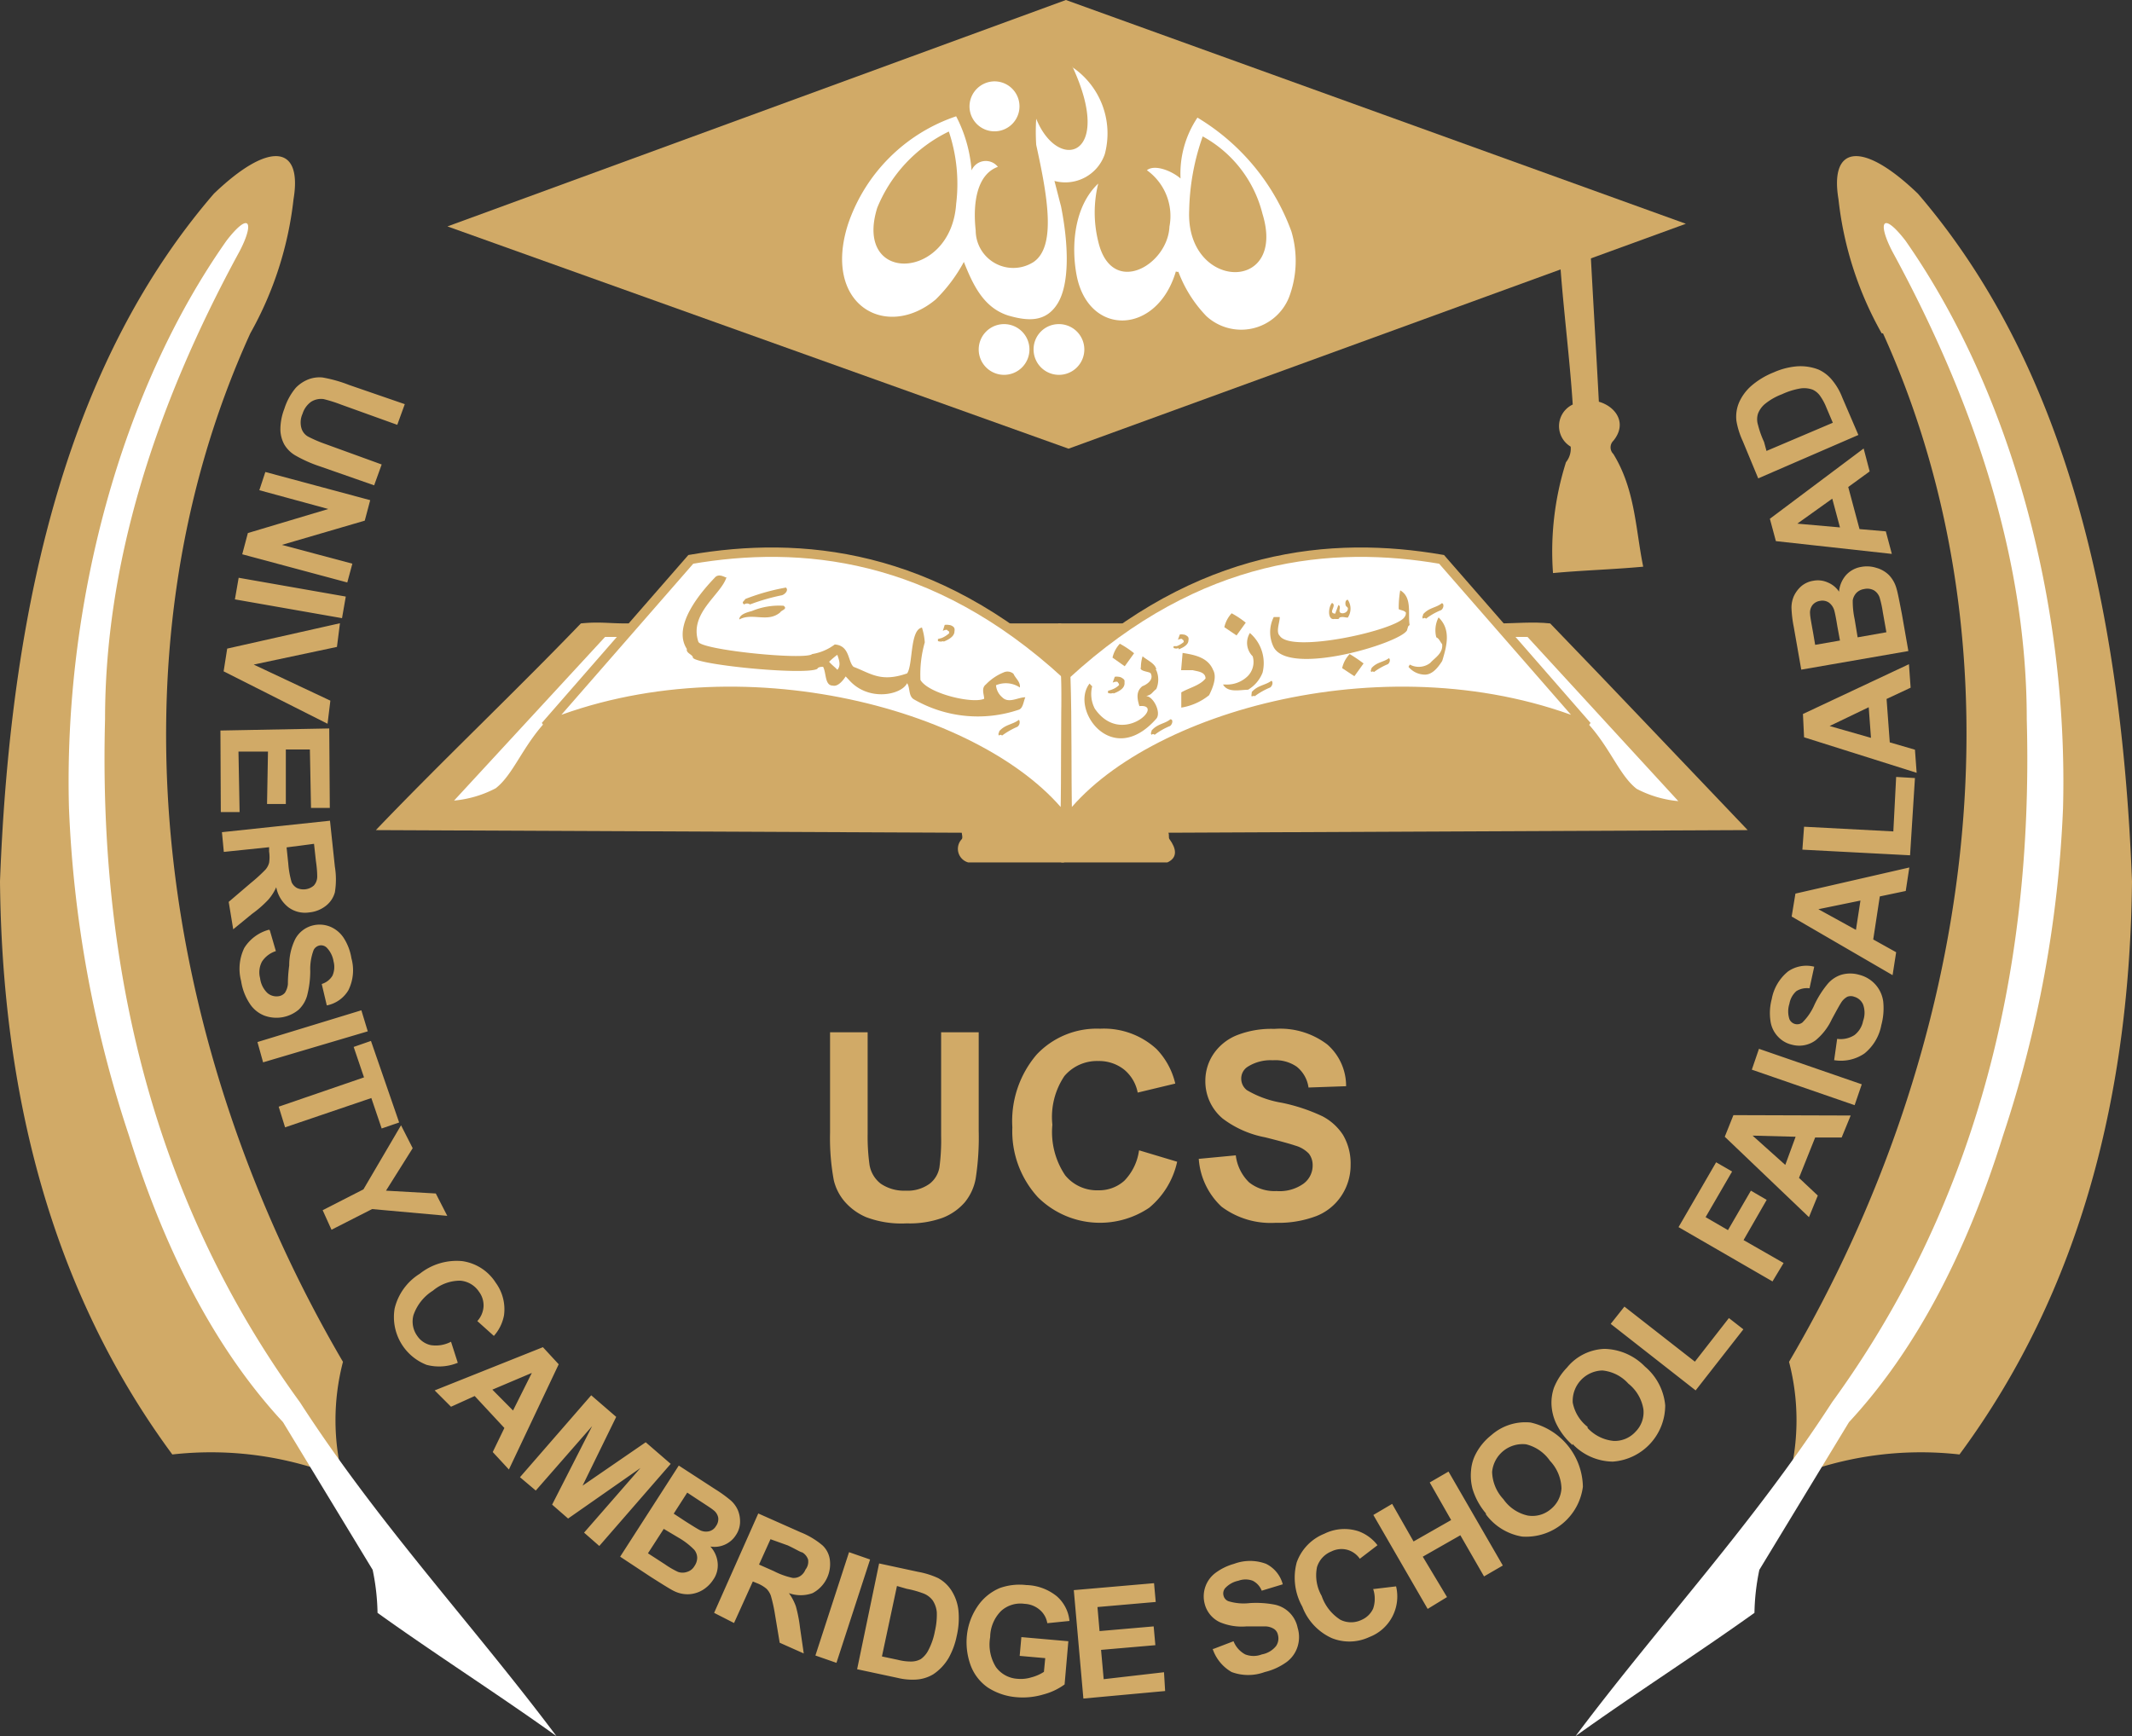 <svg xmlns="http://www.w3.org/2000/svg" viewBox="0 0 113.45 92.4"><rect x="0" y="0" width="113.45" height="92.4" fill="#333333" stroke="none"/><defs><style>.cls-1{fill:#d1aa67;}.cls-1,.cls-2{fill-rule:evenodd;}.cls-2{fill:#fff;}.cls-3,.cls-4{fill:none;stroke:#d1aa67;stroke-miterlimit:2.61;}.cls-3{stroke-width:0.3px;}.cls-4{stroke-width:0.5px;}</style></defs><g id="Layer_2" data-name="Layer 2"><g id="Layer_1-2" data-name="Layer 1"><path class="cls-1" d="M13.32,17.74a18.79,18.79,0,0,0,2.3-7.14c.48-2.88-1.29-3.12-4.24-.29C3.89,19,.58,31.44,0,46.91c.11,11.17,2.66,21.68,9.17,30.5a18.36,18.36,0,0,1,9.08,1.28,12.32,12.32,0,0,1,0-6.21C8.56,55.93,5.4,35.14,13.32,17.74"/><path class="cls-2" d="M12.74,13.39c.8-1.52.57-2.2-.68-.59C6.45,20.76,3.38,32.12,3.67,43A63,63,0,0,0,6.86,60.43c2,6.42,4.73,11.52,8.2,15.26l4.77,7.86a12.06,12.06,0,0,1,.26,2.29c3.08,2.21,6.44,4.35,9.52,6.56-4.5-6-9.46-11.28-13.65-17.77C8.51,64.39,5.22,52.2,5.59,38.28c0-8.18,2.57-16.48,7.15-24.89"/><polygon class="cls-1" points="56.72 0 89.71 11.91 56.86 23.88 23.81 12.05 56.72 0"/><path class="cls-1" d="M83,13.71c.16,2.48.53,5.33.69,7.82a1.27,1.27,0,0,0-.11,2.24,1.14,1.14,0,0,1-.25.83,15.78,15.78,0,0,0-.69,5.9c1.61-.15,3.19-.19,4.8-.34-.41-2-.42-4.1-1.59-6a.49.49,0,0,1,0-.7c.75-.91.16-1.81-.77-2.08-.14-2.68-.32-5.65-.46-8.33-.5.38-1.17.29-1.67.68"/><path class="cls-2" d="M64,7.26a6.49,6.49,0,0,1,3.18,4.12c1.31,4.26-4.09,4.07-3.9-.18A12.47,12.47,0,0,1,64,7.26M58.44,9.77a6.41,6.41,0,0,0,0,3.08c.7,3,3.7,1.28,3.79-.79a3,3,0,0,0-1.2-3c.43-.34,1.36.06,1.79.44a5.35,5.35,0,0,1,.9-3.24,11.78,11.78,0,0,1,5,6.06,5.48,5.48,0,0,1-.13,3.51,2.74,2.74,0,0,1-4.39,1,6.85,6.85,0,0,1-1.5-2.38c0,.05-.11,0-.13,0-1,3.39-4.65,3.49-5.28.2C57,13.12,57.14,11,58.44,9.77Zm-2.1,7.48A1.35,1.35,0,1,1,55,18.59,1.34,1.34,0,0,1,56.34,17.25Zm-2.92,0a1.35,1.35,0,1,1-1.34,1.34A1.35,1.35,0,0,1,53.42,17.25Zm-.5-12.92a1.33,1.33,0,1,1-1.33,1.33A1.34,1.34,0,0,1,52.92,4.33ZM50.49,7a7.77,7.77,0,0,0-3.81,4.06c-1.27,4.09,3.93,3.89,4.2-.21A8.75,8.75,0,0,0,50.49,7Zm6.58-3.45c2.23,4.8-.76,5.66-1.93,2.77a10.72,10.72,0,0,0,0,1.39c.59,2.69,1.09,5.41-.15,6.24a2,2,0,0,1-3.07-1.68c-.17-1.55.1-3,1.18-3.39a.82.82,0,0,0-1.4.19,7.45,7.45,0,0,0-.82-2.88,9.16,9.16,0,0,0-5.74,5.7c-1.41,4.32,2,6.26,4.65,4.05a8.35,8.35,0,0,0,1.5-2c.5,1.26,1.06,2.43,2.35,2.85,1,.29,2,.4,2.64-.64s.59-3.11.18-5.17c-.12-.45-.23-.9-.35-1.35A2.22,2.22,0,0,0,58.79,8.2,4.26,4.26,0,0,0,57.07,3.58Z"/><path class="cls-1" d="M100.13,17.74a18.62,18.62,0,0,1-2.3-7.14c-.48-2.88,1.29-3.12,4.23-.29,7.5,8.73,10.8,21.13,11.39,36.6-.12,11.17-2.66,21.68-9.18,30.5a18.34,18.34,0,0,0-9.07,1.28,12.32,12.32,0,0,0,0-6.21c9.72-16.55,12.87-37.34,5-54.74"/><path class="cls-2" d="M100.7,13.39c-.79-1.52-.56-2.2.69-.59,5.6,8,8.68,19.32,8.39,30.21a63.35,63.35,0,0,1-3.19,17.42c-2,6.42-4.73,11.52-8.2,15.26l-4.77,7.86a12.06,12.06,0,0,0-.26,2.29c-3.09,2.21-6.44,4.35-9.52,6.56,4.5-6,9.45-11.28,13.65-17.77,7.44-10.24,10.74-22.43,10.36-36.35,0-8.18-2.57-16.48-7.15-24.89"/><path class="cls-1" d="M56.47,45.9l5.65,0c.57-.26.47-.75.11-1.24-.06-.08,0-.26-.06-.34L93,44.18c-3.5-3.66-7-7.37-10.51-11-.94-.1-1.86,0-2.8,0s-23.38,0-23.38,0Z"/><path class="cls-1" d="M56.62,45.9l-5.1,0a.75.75,0,0,1-.34-1.24c.06-.08,0-.26,0-.34L20,44.18c3.5-3.66,7.42-7.37,10.91-11,1-.1,1.46,0,2.4,0s23.16,0,23.16,0Z"/><path class="cls-1" d="M56.75,44.42c0-1.08,0-2.17,0-3.24a28.9,28.9,0,0,1,10-5c5.23-.62,10.48-1.13,16.35,1.54,1.71.87,2.58,2.54,4.21,4.79-10.86-2-20.83-2.19-26.7,1v.92H56.75"/><path class="cls-1" d="M56.73,44.42c0-1.08,0-2.17,0-3.24a28.85,28.85,0,0,0-10-5c-5.24-.62-10.49-1.13-16.36,1.54-1.71.87-2.58,2.54-4.21,4.79,10.87-2,20.83-2.19,26.7,1v.92h3.9"/><path class="cls-1" d="M94,24l3.53-1.5-.34-.8a2.94,2.94,0,0,0-.33-.62,1,1,0,0,0-.4-.34,1.34,1.34,0,0,0-.63-.07,3.8,3.8,0,0,0-1,.31,3.25,3.25,0,0,0-.9.51,1.26,1.26,0,0,0-.38.52,1,1,0,0,0,0,.61,5,5,0,0,0,.32.9Zm-.44,1.46-.83-2a4.18,4.18,0,0,1-.33-1.06,1.94,1.94,0,0,1,.15-1,2.55,2.55,0,0,1,.65-.87,4.18,4.18,0,0,1,1.18-.71,3.83,3.83,0,0,1,1.21-.32,2.65,2.65,0,0,1,1.18.17,2,2,0,0,1,.74.58,3.28,3.28,0,0,1,.52.9l.86,2Zm3.94,1.08-1.86,1.33,2.27.2Zm1.67-2.67.32,1.22-1.14.83.6,2.24,1.4.12.32,1.2-6.17-.68-.32-1.19Zm-.32,10.05,1.53-.27-.19-1.07a5.67,5.67,0,0,0-.17-.78.72.72,0,0,0-.3-.38.74.74,0,0,0-.52-.07.72.72,0,0,0-.41.2.76.76,0,0,0-.2.4,4.49,4.49,0,0,0,.1,1Zm-2.26.4,1.32-.23-.14-.76c-.07-.44-.13-.72-.16-.83a.79.79,0,0,0-.29-.43.62.62,0,0,0-.47-.09.63.63,0,0,0-.4.22.66.66,0,0,0-.13.47c0,.12.06.45.16,1Zm-.74,1.32-.4-2.28a6.37,6.37,0,0,1-.12-1,1.53,1.53,0,0,1,.13-.64,1.62,1.62,0,0,1,.39-.52,1.3,1.3,0,0,1,.64-.29,1.28,1.28,0,0,1,.77.09,1.31,1.31,0,0,1,.6.49,1.54,1.54,0,0,1,.38-.89,1.4,1.4,0,0,1,.81-.43,1.64,1.64,0,0,1,.79.05,1.54,1.54,0,0,1,.68.39,1.67,1.67,0,0,1,.4.72c.06.19.15.65.29,1.38l.34,1.94Zm3.59,2-2.08,1,2.2.63Zm2.14-2.29.09,1.25-1.28.6.17,2.31,1.34.39.09,1.23L96,39.24,95.94,38Zm.06,10.17-5.73-.3L96,44l4.75.25.15-2.9,1,.06ZM99,47.93l-2.24.46,2,1.1Zm2.6-1.76-.19,1.25-1.38.29L99.68,50l1.22.68-.19,1.22-5.37-3.12.2-1.22Zm-4,10.26.16-1.14a1.36,1.36,0,0,0,.92-.2,1.24,1.24,0,0,0,.46-.75,1.29,1.29,0,0,0,0-.88.73.73,0,0,0-.47-.41.51.51,0,0,0-.37,0,.89.89,0,0,0-.35.35c-.08.12-.23.4-.47.84a3.19,3.19,0,0,1-.87,1.13,1.47,1.47,0,0,1-1.26.23,1.45,1.45,0,0,1-.75-.44,1.5,1.5,0,0,1-.39-.84,2.89,2.89,0,0,1,.07-1.15,2.46,2.46,0,0,1,.87-1.47,1.71,1.71,0,0,1,1.39-.25l-.25,1.15a1.06,1.06,0,0,0-.7.15,1.16,1.16,0,0,0-.37.67,1.33,1.33,0,0,0,0,.82.45.45,0,0,0,.69.18,3,3,0,0,0,.64-.94,5.21,5.21,0,0,1,.71-1.12,1.58,1.58,0,0,1,.72-.48,1.7,1.7,0,0,1,.95,0,1.72,1.72,0,0,1,.84.49,1.69,1.69,0,0,1,.44.92,3.4,3.4,0,0,1-.1,1.27,2.53,2.53,0,0,1-.9,1.51A2.21,2.21,0,0,1,97.64,56.43Zm1.09,2.39-5.47-1.89.38-1.11,5.47,1.89ZM95.55,60.5l-2.29-.06L95,62Zm2.93-1.13L98,60.54l-1.41,0-.86,2.15,1,.94-.47,1.15L91.78,60.5l.46-1.15ZM94.32,68.2l-5-2.89,2-3.45.85.49-1.41,2.43,1.19.69,1.22-2.1.84.49L92.78,66l2.13,1.22ZM90.23,74l-4.52-3.54.73-.92,3.75,2.93L92,70.15l.77.6Zm-5.75,2a2.16,2.16,0,0,0,1.4.69,1.5,1.5,0,0,0,1.16-.5A1.46,1.46,0,0,0,87.45,75a2.19,2.19,0,0,0-.8-1.36,2.13,2.13,0,0,0-1.38-.7,1.62,1.62,0,0,0-1.58,1.71A2.15,2.15,0,0,0,84.48,75.94Zm-.8.91a3.65,3.65,0,0,1-.9-1.21,2.69,2.69,0,0,1-.22-.93,2.45,2.45,0,0,1,.13-.91,3.29,3.29,0,0,1,.69-1.07,2.7,2.7,0,0,1,2-1,3.1,3.1,0,0,1,2.15.94,3.06,3.06,0,0,1,1.08,2.06,3,3,0,0,1-2.79,3A3,3,0,0,1,83.68,76.85ZM80,79.79a2.14,2.14,0,0,0,1.29.87,1.5,1.5,0,0,0,1.22-.33,1.53,1.53,0,0,0,.58-1.12,2.22,2.22,0,0,0-.61-1.46,2.18,2.18,0,0,0-1.27-.88,1.63,1.63,0,0,0-1.81,1.47A2.21,2.21,0,0,0,80,79.79Zm-.91.78a3.66,3.66,0,0,1-.73-1.32,2.8,2.8,0,0,1-.08-1,2.26,2.26,0,0,1,.25-.87,3.1,3.1,0,0,1,.83-1,2.74,2.74,0,0,1,2.09-.67,3.57,3.57,0,0,1,2.78,3.42A3.05,3.05,0,0,1,81,81.78,3,3,0,0,1,79.05,80.57Zm-3.12,5.06-2.89-5,1-.59,1.14,2,2-1.14-1.14-2,1-.58,2.89,5-1,.58-1.26-2.19-2,1.14L77,85Zm-2.86-1.06,1.18-.14a2.31,2.31,0,0,1-1.43,2.7,2.49,2.49,0,0,1-2,.05,3,3,0,0,1-1.56-1.67A3.15,3.15,0,0,1,69,83.16a2.57,2.57,0,0,1,1.47-1.53,2.4,2.4,0,0,1,1.83-.13,2.23,2.23,0,0,1,1,.74l-.94.72a1.2,1.2,0,0,0-.68-.48,1.21,1.21,0,0,0-.83.09,1.31,1.31,0,0,0-.77.84,2.21,2.21,0,0,0,.25,1.53,2.43,2.43,0,0,0,1,1.27,1.28,1.28,0,0,0,1.13,0,1.19,1.19,0,0,0,.61-.6A1.64,1.64,0,0,0,73.07,84.57Zm-8.54,3.19,1.07-.41a1.36,1.36,0,0,0,.62.7,1.22,1.22,0,0,0,.89,0,1.25,1.25,0,0,0,.75-.44A.72.72,0,0,0,68,87a.49.49,0,0,0-.2-.3.9.9,0,0,0-.47-.14c-.14,0-.47,0-1,0a3,3,0,0,1-1.41-.22,1.48,1.48,0,0,1-.82-1,1.56,1.56,0,0,1,.57-1.62,3,3,0,0,1,1-.49,2.42,2.42,0,0,1,1.7,0,1.7,1.7,0,0,1,.89,1.09l-1.12.34a1,1,0,0,0-.48-.53,1.09,1.09,0,0,0-.76,0,1.32,1.32,0,0,0-.71.4.44.44,0,0,0-.08.4.42.42,0,0,0,.26.29,2.77,2.77,0,0,0,1.13.1,5.27,5.27,0,0,1,1.32.08,1.57,1.57,0,0,1,1.23,1.23,1.69,1.69,0,0,1,0,1,1.62,1.62,0,0,1-.59.83,3.29,3.29,0,0,1-1.16.53,2.54,2.54,0,0,1-1.76,0A2.24,2.24,0,0,1,64.53,87.76ZM57.65,90.4l-.51-5.77,4.27-.37.09,1-3.1.27.11,1.28,2.88-.25.09,1-2.89.25.14,1.56L61.94,89,62,90Zm-3.39-2.27.09-1,2.5.22-.2,2.3a3.34,3.34,0,0,1-1.12.53,3.83,3.83,0,0,1-1.42.15,3.28,3.28,0,0,1-1.55-.52,2.49,2.49,0,0,1-.91-1.18,3.57,3.57,0,0,1-.2-1.57A3.36,3.36,0,0,1,52,85.52a2.68,2.68,0,0,1,1.2-1,3.12,3.12,0,0,1,1.41-.16,2.69,2.69,0,0,1,1.63.6,2,2,0,0,1,.67,1.31l-1.18.12a1.18,1.18,0,0,0-.4-.71,1.32,1.32,0,0,0-.81-.32,1.53,1.53,0,0,0-1.25.38,2,2,0,0,0-.58,1.39A2.27,2.27,0,0,0,53,88.73a1.53,1.53,0,0,0,1.15.62,1.9,1.9,0,0,0,.74-.08,2.23,2.23,0,0,0,.66-.29l.07-.73Zm-6.53-3.72-.8,3.75.85.18a2.79,2.79,0,0,0,.7.09A1.07,1.07,0,0,0,49,88.3a1.31,1.31,0,0,0,.41-.49,3.57,3.57,0,0,0,.34-1,3.85,3.85,0,0,0,.1-1,1.38,1.38,0,0,0-.21-.62,1.1,1.1,0,0,0-.47-.37,5.19,5.19,0,0,0-.92-.26Zm-.95-1.2,2.09.45a4.35,4.35,0,0,1,1.05.33,1.94,1.94,0,0,1,.74.71,2.46,2.46,0,0,1,.34,1,4.19,4.19,0,0,1-.09,1.37,4,4,0,0,1-.43,1.17,2.65,2.65,0,0,1-.82.87,2,2,0,0,1-.9.28,3.32,3.32,0,0,1-1-.09l-2.15-.46Zm-3.39,4.9,1.79-5.5L46.3,83l-1.79,5.5Zm-3-4.84.79.35a4.05,4.05,0,0,0,1,.36.65.65,0,0,0,.39-.09.73.73,0,0,0,.29-.35A.68.68,0,0,0,43,83a.71.71,0,0,0-.31-.38c-.08,0-.34-.17-.77-.37L41,81.92ZM38,85.84l2.35-5.29,2.25,1a4.25,4.25,0,0,1,1.17.7,1.27,1.27,0,0,1,.39.78,1.75,1.75,0,0,1-.92,1.76,1.86,1.86,0,0,1-1.26,0,2.8,2.8,0,0,1,.37.7,7.43,7.43,0,0,1,.22,1.13L42.77,88l-1.28-.57-.25-1.5a8.2,8.2,0,0,0-.22-1,1,1,0,0,0-.23-.37,1.78,1.78,0,0,0-.51-.3l-.22-.09-1,2.21Zm-2.68-4.47-.84,1.3.91.59a4.44,4.44,0,0,0,.69.4.73.73,0,0,0,.48,0,.68.68,0,0,0,.4-.32.78.78,0,0,0,.14-.44.69.69,0,0,0-.16-.42,3.87,3.87,0,0,0-.83-.64Zm1.25-1.93-.72,1.12.64.42c.38.24.62.39.72.44a.73.73,0,0,0,.51.08.58.58,0,0,0,.38-.28.63.63,0,0,0,.12-.44.65.65,0,0,0-.26-.41c-.09-.08-.37-.26-.83-.56ZM36.12,78l1.94,1.26a7.1,7.1,0,0,1,.83.6,1.49,1.49,0,0,1,.38.53,1.56,1.56,0,0,1,.11.65,1.27,1.27,0,0,1-.22.66,1.33,1.33,0,0,1-.59.51,1.35,1.35,0,0,1-.77.1,1.48,1.48,0,0,1,.39.88,1.33,1.33,0,0,1-.24.89,1.77,1.77,0,0,1-.57.55,1.59,1.59,0,0,1-.75.22,1.64,1.64,0,0,1-.8-.19c-.18-.09-.58-.34-1.21-.74L33,82.85Zm-8.45.62,3.79-4.36,1.33,1.15L31,79.07l3.36-2.31,1.33,1.15-3.8,4.37-.81-.71,3-3.44-3.85,2.69-.85-.74,2.13-4.18-3,3.43Zm-.37-3.55,1-2-2.1.89Zm-.22,3.14-.86-.93L26.84,76l-1.58-1.7L24,74.87,23.13,74l5.76-2.3.84.91ZM24,71.41l.36,1.12a2.61,2.61,0,0,1-1.66.11,2.73,2.73,0,0,1-1.7-3,3,3,0,0,1,1.34-1.85,3.15,3.15,0,0,1,2.26-.67,2.53,2.53,0,0,1,1.78,1.15A2.39,2.39,0,0,1,26.82,70a2.26,2.26,0,0,1-.54,1.1l-.88-.79a1.27,1.27,0,0,0,.33-.76,1.21,1.21,0,0,0-.24-.8,1.32,1.32,0,0,0-1-.59,2.24,2.24,0,0,0-1.45.53A2.49,2.49,0,0,0,22,70a1.31,1.31,0,0,0,.21,1.11,1.16,1.16,0,0,0,.71.48A1.74,1.74,0,0,0,24,71.41Zm-6.83-7,2.17-1.11,2-3.41.62,1.22-1.42,2.26,2.65.15.61,1.19-4-.36-2.16,1.1Zm-2.34-5.51,4.54-1.56-.55-1.62.92-.32,1.5,4.34-.93.32-.55-1.62L15.17,60Zm-1.13-3.44,5.53-1.69.34,1.12L14,56.54Zm.66-5.94.32,1.1a1.38,1.38,0,0,0-.74.56,1.22,1.22,0,0,0-.1.88,1.31,1.31,0,0,0,.39.79.74.74,0,0,0,.6.17.54.54,0,0,0,.33-.18,1.06,1.06,0,0,0,.16-.46c0-.14,0-.46.07-1a3.16,3.16,0,0,1,.32-1.4,1.46,1.46,0,0,1,1-.74,1.49,1.49,0,0,1,.86.08,1.59,1.59,0,0,1,.72.6A2.82,2.82,0,0,1,18.7,51a2.39,2.39,0,0,1-.16,1.7,1.72,1.72,0,0,1-1.15.81l-.27-1.14a1,1,0,0,0,.57-.44,1.15,1.15,0,0,0,.06-.76,1.36,1.36,0,0,0-.36-.73.43.43,0,0,0-.39-.12.46.46,0,0,0-.31.24,2.87,2.87,0,0,0-.18,1.13A5.33,5.33,0,0,1,16.34,53a1.65,1.65,0,0,1-.45.74,1.85,1.85,0,0,1-1.83.31,1.64,1.64,0,0,1-.78-.65,3,3,0,0,1-.45-1.19A2.54,2.54,0,0,1,13,50.45,2.23,2.23,0,0,1,14.32,49.48Zm.89-4.42.09.86a4.75,4.75,0,0,0,.18,1,.68.68,0,0,0,.28.3.84.84,0,0,0,.9-.13.71.71,0,0,0,.18-.46c0-.1,0-.38-.07-.85l-.1-.91Zm-3.44-.81,5.75-.61.26,2.45a4.23,4.23,0,0,1,0,1.36,1.36,1.36,0,0,1-.48.72,1.68,1.68,0,0,1-.88.35,1.48,1.48,0,0,1-1.11-.27,1.77,1.77,0,0,1-.65-1.07,2.67,2.67,0,0,1-.42.66,5.89,5.89,0,0,1-.87.76l-1,.82L12.17,48l1.17-1a8.8,8.8,0,0,0,.78-.71.9.9,0,0,0,.2-.37,2,2,0,0,0,0-.6l0-.23-2.41.25Zm-.08-5.41,5.79-.11L17.55,43h-1l-.06-3.11-1.28,0,0,2.9h-1L14.26,40l-1.57,0,.06,3.22-1,0Zm.36-4.36,6-1.35-.16,1.26-4.43.94,4.08,1.92-.15,1.23L11.9,35.73Zm.61-3.77,5.7,1-.2,1.15-5.7-1Zm1.42-5.63,5.58,1.5-.29,1.09L15,29l3.75,1L18.48,31l-5.59-1.5.3-1.13,4.28-1.28-3.67-1Zm7.42-3.61-.4,1.1-3-1.08a7.71,7.71,0,0,0-.92-.29,1,1,0,0,0-.66.14,1.23,1.23,0,0,0-.46.64,1.12,1.12,0,0,0-.06.77.75.75,0,0,0,.36.45,7.27,7.27,0,0,0,.91.39l3,1.09-.4,1.11-2.86-1a7.15,7.15,0,0,1-1.35-.6,1.64,1.64,0,0,1-.57-.57,1.73,1.73,0,0,1-.21-.8,3.06,3.06,0,0,1,.21-1.1,3.25,3.25,0,0,1,.61-1.12,1.89,1.89,0,0,1,.7-.46,1.66,1.66,0,0,1,.72-.09,7.28,7.28,0,0,1,1.42.4Z"/><path class="cls-1" d="M63.76,61.68l2-.19a2.4,2.4,0,0,0,.71,1.44,2.17,2.17,0,0,0,1.46.46A2.19,2.19,0,0,0,69.36,63a1.2,1.2,0,0,0,.49-1,1,1,0,0,0-.2-.6,1.6,1.6,0,0,0-.73-.43c-.23-.08-.76-.23-1.6-.44a5.4,5.4,0,0,1-2.26-1,2.58,2.58,0,0,1-.92-2,2.55,2.55,0,0,1,.43-1.43,2.74,2.74,0,0,1,1.24-1,5,5,0,0,1,2-.34,4.13,4.13,0,0,1,2.82.83,2.93,2.93,0,0,1,1,2.22l-2,.07A1.72,1.72,0,0,0,69,56.77a2,2,0,0,0-1.27-.34,2.26,2.26,0,0,0-1.36.36.74.74,0,0,0-.32.62.77.77,0,0,0,.3.61,5.36,5.36,0,0,0,1.85.67,9.5,9.5,0,0,1,2.17.72,2.9,2.9,0,0,1,1.1,1A3,3,0,0,1,71.87,62a2.93,2.93,0,0,1-.47,1.61,2.85,2.85,0,0,1-1.35,1.11,5.69,5.69,0,0,1-2.17.36A4.36,4.36,0,0,1,65,64.22a3.85,3.85,0,0,1-1.21-2.54m-3.15-.45,2,.6a4.39,4.39,0,0,1-1.49,2.45,4.69,4.69,0,0,1-5.92-.56A5.19,5.19,0,0,1,53.87,60a5.45,5.45,0,0,1,1.29-3.87,4.39,4.39,0,0,1,3.38-1.38,4.14,4.14,0,0,1,3,1.08,3.94,3.94,0,0,1,1,1.84l-2,.48a2.09,2.09,0,0,0-.73-1.23,2.15,2.15,0,0,0-1.37-.45,2.27,2.27,0,0,0-1.8.8A3.9,3.9,0,0,0,56,59.86a4.12,4.12,0,0,0,.68,2.69,2.18,2.18,0,0,0,1.77.8,2,2,0,0,0,1.38-.51A2.86,2.86,0,0,0,60.61,61.23ZM44.17,54.94h2v5.4A10.92,10.92,0,0,0,46.27,62a1.6,1.6,0,0,0,.6,1,2.2,2.2,0,0,0,1.32.37A2,2,0,0,0,49.47,63a1.4,1.4,0,0,0,.52-.87,11,11,0,0,0,.09-1.69V54.94h2v5.24a14.34,14.34,0,0,1-.16,2.54A2.76,2.76,0,0,1,51.33,64a3,3,0,0,1-1.16.81,5.15,5.15,0,0,1-1.92.3,5.31,5.31,0,0,1-2.16-.33,3.13,3.13,0,0,1-1.16-.85,2.71,2.71,0,0,1-.56-1.11,12.24,12.24,0,0,1-.2-2.54Z"/><path class="cls-2" d="M80.23,33.75l1.12,0,8.32,9.06a6.09,6.09,0,0,1-2.66-.7c-1-.77-1.47-2.33-2.81-3.7Z"/><path class="cls-3" d="M80.23,33.75l1.12,0,8.32,9.06a6.09,6.09,0,0,1-2.66-.7c-1-.77-1.47-2.33-2.81-3.7Z"/><path class="cls-2" d="M33.25,33.75l-1.12,0L23.8,42.78a6.06,6.06,0,0,0,2.66-.7c1-.77,1.48-2.33,2.81-3.7Z"/><path class="cls-3" d="M33.25,33.75l-1.12,0L23.8,42.78a6.06,6.06,0,0,0,2.66-.7c1-.77,1.48-2.33,2.81-3.7Z"/><path class="cls-2" d="M56.68,43.64c-4.18-5.56-17.34-9.25-27.66-5l7.74-8.87c5.82-1,12.89-.39,20,6.15C56.68,38.64,56.74,40.9,56.68,43.64Z"/><path class="cls-4" d="M56.68,43.64c-4.18-5.56-17.34-9.25-27.66-5l7.74-8.87c5.82-1,12.89-.39,20,6.15C56.68,38.64,56.74,40.9,56.68,43.64Z"/><path class="cls-2" d="M56.8,43.64c4.17-5.56,17.33-9.25,27.65-5l-7.74-8.87c-5.81-1-12.89-.39-20,6.15C56.8,38.64,56.74,40.9,56.8,43.64Z"/><path class="cls-4" d="M56.8,43.64c4.17-5.56,17.33-9.25,27.65-5l-7.74-8.87c-5.81-1-12.89-.39-20,6.15C56.8,38.64,56.74,40.9,56.8,43.64Z"/><path class="cls-1" d="M67.18,35.81a1.82,1.82,0,0,1-.77.9c-.42,0-1.07.18-1.33-.28h.11A1.58,1.58,0,0,0,66.38,36a1.07,1.07,0,0,0,.28-1.07,1,1,0,0,1-.15-1.24,2.11,2.11,0,0,1,.67,2.13"/><path class="cls-1" d="M61.48,35.67h.05a1.26,1.26,0,0,1,0,1c-.27.22-.21.28-.54.38l0,0c.37,0,.81.85.55,1.19-2.37,2.71-4.63-.5-3.56-1.86,0,0,.11.14.14.14a1.68,1.68,0,0,0,.14,1.2c1.43,2.07,3.8-.28,2.37-.14-.12-.4-.19-.78.16-1.06.18-.06.65-.33.43-.7-.11-.08-.61-.1-.51-.3a2,2,0,0,1,.09-.59c.23.2.69.39.73.7"/><path class="cls-1" d="M64.53,35.62c.26.39,0,1-.19,1.38a3.15,3.15,0,0,1-1.48.66c0-.25,0-.56,0-.81.41-.24,1-.37,1.29-.74,0-.37-.48-.38-.67-.44l-.63,0,.08-.92c.62.1,1.34.23,1.62.9"/><path class="cls-1" d="M72.56,35.31l-.49.68-.65-.43a1.57,1.57,0,0,1,.4-.75,8,8,0,0,1,.74.5"/><path class="cls-1" d="M71.76,32.87c-.24,0-.28-.07-.49,0,0,.13-.22.05-.31.08-.33,0-.27-.66-.08-.86.29.13-.25.54.17.57l.17-.46c.21.09-.11.41.21.44.12,0,.25-.06.29-.2s-.1-.13-.12-.25,0-.26.12-.27a.85.85,0,0,1,0,.95"/><path class="cls-1" d="M41.7,32.24c.23.18-.12.23-.18.35-.67.57-1.48,0-2.18.38,0-.28.45-.39.67-.45a3.77,3.77,0,0,1,1.69-.28"/><path class="cls-1" d="M74.93,33.34l-.06.21c-.39.69-6.24,2.45-7.09.9a1.79,1.79,0,0,1,0-1.61h.32c0,.29-.22.79,0,1,.62.95,6.22-.3,6.64-1a.34.34,0,0,0,.07-.24c-.1-.12-.25-.11-.38-.18a5.41,5.41,0,0,1,.08-1c.65.37.4,1.25.5,1.84"/><path class="cls-1" d="M41.83,31.28c.14.14-.06.35-.22.4a10.85,10.85,0,0,0-1.7.49.26.26,0,0,0-.31,0c-.17-.12,0-.17.06-.29a11.33,11.33,0,0,1,2.17-.61"/><path class="cls-1" d="M76.73,35.2c-.24.37-.56.76-1,.7a1.14,1.14,0,0,1-.78-.41l.07-.12a1,1,0,0,0,1.09-.09c.24-.27.69-.51.63-1-.11-.12-.15-.29-.31-.36a1.49,1.49,0,0,1,.12-1.06c.67.64.44,1.51.2,2.3"/><path class="cls-1" d="M44.56,34.86c.09.27.2.55,0,.79-.11-.13-.3-.26-.44-.43a4.71,4.71,0,0,1,.42-.36m-5.88-4.14c-.29.94-2,1.91-1.5,3.43.1.44,5.7,1,6.06.66a2.72,2.72,0,0,0,1.2-.51c.81.06.69.91,1,1.19.92.35,1.45.84,2.85.35.32-.45.14-2.32.79-2.44a3.26,3.26,0,0,1,.15.79,6.19,6.19,0,0,0-.23,2c.43.73,2.78,1.28,3.39,1,0-.22-.17-.56.09-.76a2.76,2.76,0,0,1,.94-.64.49.49,0,0,1,.53.07c.11.25.38.43.34.73A1.34,1.34,0,0,0,53,36.47a.94.94,0,0,0,.33.64c.34.35.84,0,1.23,0-.1.23-.12.58-.34.66a6.81,6.81,0,0,1-5.59-.55c-.3-.18-.19-.61-.36-.86-.3.63-2.07,1-3.1-.18L45,36c-.1.16-.39.56-.68.49-.44,0-.34-.66-.52-1-.09,0-.26,0-.31.11-.68.36-6.78-.25-6.62-.63-.06-.15-.37-.22-.32-.43-.81-1.24.79-3.07,1.48-3.79C38.28,30.45,38.67,30.82,38.68,30.72Z"/><path class="cls-1" d="M76.78,32.13c.07.11,0,.28-.09.34a3.4,3.4,0,0,0-.81.46.09.09,0,0,0-.15,0c-.09-.1,0-.14,0-.24.32-.36.7-.34,1-.59"/><path class="cls-1" d="M73.93,35.05c.07.09,0,.25-.08.3a3.37,3.37,0,0,0-.74.42.08.08,0,0,0-.13,0c-.08-.08,0-.13,0-.21.29-.33.63-.31.93-.53"/><path class="cls-1" d="M66.29,33.14l-.49.68-.65-.44a1.61,1.61,0,0,1,.39-.74,4.89,4.89,0,0,1,.75.5"/><path class="cls-1" d="M67.68,36.25c.08.1,0,.28-.09.34a3.78,3.78,0,0,0-.83.47c0-.05-.11,0-.15,0s0-.14,0-.23c.33-.37.71-.35,1.05-.6"/><path class="cls-1" d="M60.34,34.78l-.49.68L59.2,35a1.61,1.61,0,0,1,.39-.74,4.89,4.89,0,0,1,.75.5"/><path class="cls-1" d="M59.24,36.88a.4.4,0,0,1-.28,0s0-.06,0-.11l.18-.06a1.08,1.08,0,0,0,.41-.25.18.18,0,0,0-.06-.13s0-.05-.09-.05a.59.59,0,0,0-.19.05l.11-.31a.58.58,0,0,1,.2,0,.37.37,0,0,1,.21.08.24.24,0,0,1,.11.12v.15c0,.22-.2.4-.59.54"/><path class="cls-1" d="M62.72,34.49a.34.34,0,0,1-.26,0,.09.09,0,0,1,0-.1l.16,0a1.25,1.25,0,0,0,.37-.22q0-.11-.06-.12a.08.08,0,0,0-.08-.05.51.51,0,0,0-.17.05l.1-.28a.45.45,0,0,1,.18,0,.32.32,0,0,1,.19.07.2.2,0,0,1,.09.1.3.3,0,0,1,0,.14c0,.19-.18.35-.52.48"/><path class="cls-1" d="M62.35,38.3c.08.1,0,.28-.09.34a3.49,3.49,0,0,0-.82.47.1.1,0,0,0-.16,0c-.08-.09,0-.14,0-.23.32-.37.7-.35,1-.6"/><path class="cls-1" d="M50.2,34.12a.42.42,0,0,1-.29,0s0-.06,0-.11l.19-.05a1.36,1.36,0,0,0,.41-.26c0-.07,0-.11-.07-.12a.08.08,0,0,0-.09-.06.38.38,0,0,0-.18.06l.1-.32a.59.59,0,0,1,.21,0,.4.4,0,0,1,.21.07.21.21,0,0,1,.1.12.35.35,0,0,1,0,.15c0,.22-.2.4-.58.55"/><path class="cls-1" d="M54.24,38.34a.29.29,0,0,1-.1.34,4.15,4.15,0,0,0-.82.47.09.09,0,0,0-.15,0c-.09-.09,0-.14,0-.23.32-.37.71-.35,1.05-.61"/></g></g></svg>